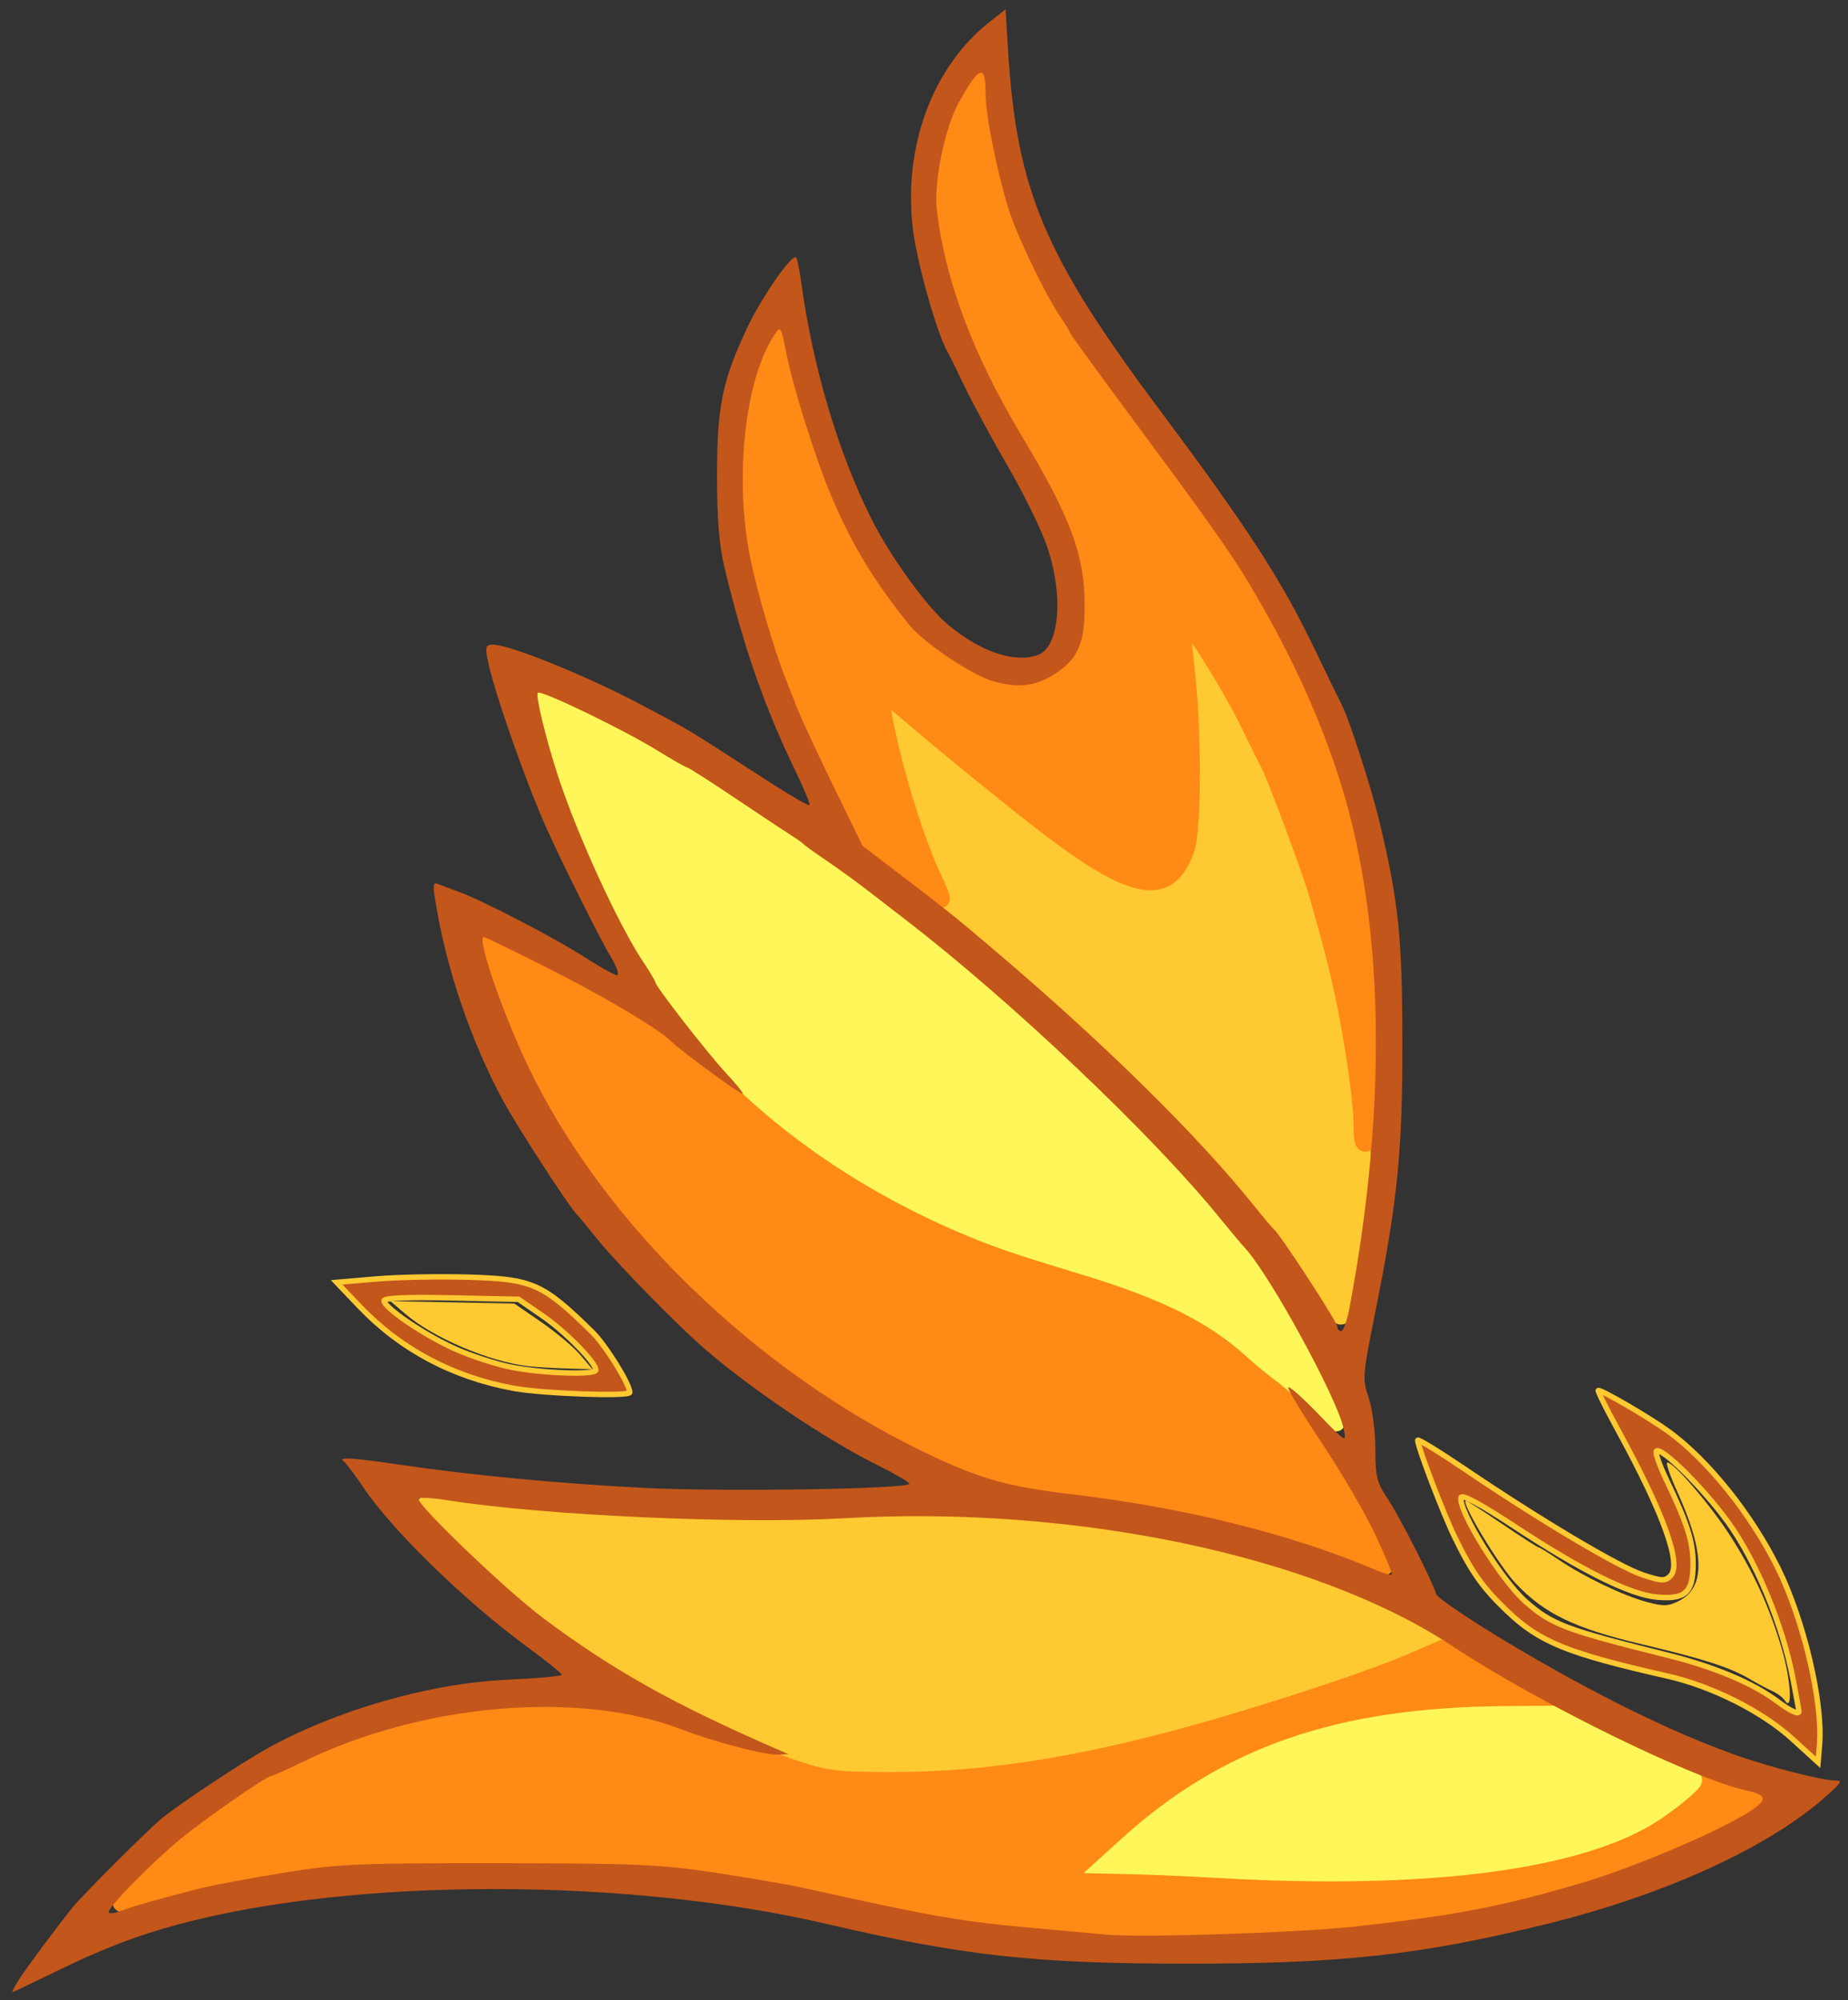 <?xml version="1.0" encoding="UTF-8" standalone="no"?>
<!-- Created with Inkscape (http://www.inkscape.org/) -->

<svg
   xmlns:dc="http://purl.org/dc/elements/1.1/"
   xmlns:cc="http://creativecommons.org/ns#"
   xmlns:rdf="http://www.w3.org/1999/02/22-rdf-syntax-ns#"
   xmlns:svg="http://www.w3.org/2000/svg"
   xmlns="http://www.w3.org/2000/svg"
   xmlns:sodipodi="http://sodipodi.sourceforge.net/DTD/sodipodi-0.dtd"
   xmlns:inkscape="http://www.inkscape.org/namespaces/inkscape"
   id="svg11230"
   version="1.1"
   inkscape:version="0.48.4 r9939"
   width="1024"
   height="1108"
   sodipodi:docname="Spitfire.tex">
  <rect width="100%" height="100%" fill="#333333" stroke="none"/>
  <defs
     id="defs11234" />
  <sodipodi:namedview
     pagecolor="#ffffff"
     bordercolor="#666666"
     borderopacity="1"
     objecttolerance="10"
     gridtolerance="10"
     guidetolerance="10"
     inkscape:pageopacity="0"
     inkscape:pageshadow="2"
     inkscape:window-width="959"
     inkscape:window-height="1021"
     id="namedview11232"
     showgrid="false"
     inkscape:zoom="0.42599278"
     inkscape:cx="813.74509"
     inkscape:cy="322.23691"
     inkscape:window-x="960"
     inkscape:window-y="27"
     inkscape:window-maximized="0"
     inkscape:current-layer="svg11230" />
  <path
     style="fill:#ff8a16;fill-opacity:1;stroke:#ff8a16;stroke-opacity:1;stroke-width:10;stroke-miterlimit:4;stroke-dasharray:none"
     d="m 596.605,1068.017 c -35.45,-2.382 -82.061,-8.977 -113.852,-16.109 -46.913,-10.524 -53.477,-11.819 -76.292,-15.059 -107.305,-15.237 -223.869,-11.319 -309.528,10.405 -15.308,3.882 -28.48,7.059 -29.27,7.059 -3.299,0 27.843,-29.643 43.018,-40.947 29.542,-22.006 54.9,-35.848 89.203,-48.694 48.599,-18.199 128.399,-21.58 170.191,-7.209 5.81,1.998 16.374,5.629 23.475,8.069 25.314,8.699 45.764,11.786 86.235,13.019 53.651,1.634 100.712,-4.647 169.971,-22.685 31.644,-8.242 78.461,-22.571 91.218,-27.92 20.745,-8.698 52.866,-19.209 55.553,-18.178 1.756,0.674 10.309,5.865 19.008,11.536 8.699,5.671 21.489,13.358 28.422,17.082 l 12.606,6.77 -11.432,0.528 c -54.739,2.529 -92.706,8 -125.875,18.14 -15.494,4.737 -50.359,21.325 -59.542,28.33 -4.196,3.201 -8.221,5.82 -8.942,5.82 -1.896,0 -12.114,8.637 -28.146,23.792 l -13.994,13.228 39.763,2.03 c 150.701,7.694 235.556,-3.723 279.203,-37.566 5.164,-4.004 10.477,-8.678 11.805,-10.386 1.973,-2.537 5.507,-2.102 19.298,2.376 18.93,6.146 19.258,4.987 -5.159,18.197 -83.385,45.113 -220.522,67.54 -356.935,58.372 z"
     id="path11246"
     inkscape:connector-curvature="0" />
  <path
     style="fill:#fff759;fill-opacity:1;stroke:#fff759;stroke-opacity:1;stroke-width:10;stroke-miterlimit:4;stroke-dasharray:none"
     d="m 676.419,1035.439 c -15.493,-0.89 -36.092,-1.808 -45.775,-2.041 l -17.606,-0.423 11.737,-10.646 c 55.131,-50.008 117.314,-71.488 208.924,-72.17 l 30.517,-0.227 21.127,10.697 c 11.62,5.883 28.258,13.682 36.972,17.331 8.715,3.648 15.845,7.341 15.845,8.207 0,1.928 -14.605,13.743 -24.366,19.711 -41.724,25.512 -125.733,35.974 -237.376,29.563 z"
     id="path11248"
     inkscape:connector-curvature="0" />
  <path
     style="fill:#ffc932;fill-opacity:1;stroke:#ffc932;stroke-opacity:1;stroke-width:10;stroke-miterlimit:4;stroke-dasharray:none"
     d="m 440.529,969.685 c -18.335,-6.353 -63.214,-27.521 -85.712,-40.426 -31.479,-18.058 -70.05,-47.403 -97.491,-74.173 -11.581,-11.298 -21.056,-21.112 -21.056,-21.811 0,-0.698 5.546,-0.375 12.324,0.718 46.086,7.432 97.078,9.763 204.816,9.362 114.028,-0.424 129.217,0.436 185.449,10.498 21.94,3.926 66.702,15.45 80.987,20.851 19.246,7.276 51.237,20.975 60.849,26.056 l 10.378,5.486 -11.552,4.975 c -18.469,7.954 -52.942,19.77 -93.713,32.12 -77.802,23.567 -135.813,33.56 -193.665,33.358 -28.829,-0.1 -33.49,-0.734 -51.614,-7.014 z"
     id="path11250"
     inkscape:connector-curvature="0" />
  <path
     style="fill:#ff8a16;fill-opacity:1;stroke-width:10;stroke-miterlimit:4;stroke-dasharray:none;stroke:#ff8a16;stroke-opacity:1"
     d="m 740.736,859.55 c -12.396,-4.832 -25.073,-9.42 -28.169,-10.195 -3.097,-0.775 -13.553,-3.582 -23.237,-6.237 -25.116,-6.886 -59.63,-13.275 -96.246,-17.815 -17.906,-2.22 -38.838,-6.432 -48.123,-9.682 -74.876,-26.214 -155.625,-87.71 -208.398,-158.708 -22.851,-30.743 -25.833,-35.502 -40.517,-64.674 -9.671,-19.213 -26.911,-63.358 -26.911,-68.909 0,-1.903 46.194,20.895 72.519,35.79 11.338,6.415 36.95,24.846 44.049,31.698 1.494,1.442 10.809,7.813 20.7,14.158 9.891,6.345 22.93,14.938 28.975,19.096 32.719,22.504 44.258,30.25 48.522,32.569 2.598,1.413 11.59,6.299 19.982,10.858 18.251,9.915 51.517,22.581 91.551,34.859 40.749,12.497 48.133,15.334 67.067,25.766 18.982,10.459 36.542,26.316 47.974,43.32 4.34,6.456 8.561,12.265 9.381,12.911 4.366,3.438 36.796,58.016 44.985,75.706 4.995,10.789 4.879,10.787 -24.103,-0.51 z"
     id="path11252"
     inkscape:connector-curvature="0" />
  <path
     style="fill:#fff759;fill-opacity:1;stroke:#fff759;stroke-opacity:1;stroke-width:10;stroke-miterlimit:4;stroke-dasharray:none"
     d="m 729.237,777.958 c -5.81,-5.831 -14.261,-13.316 -18.78,-16.632 -4.519,-3.316 -11.913,-9.401 -16.432,-13.521 -21.251,-19.375 -48.37,-32.934 -92.725,-46.36 -38.904,-11.776 -49.83,-15.54 -68.98,-23.76 -58.795,-25.237 -111.649,-63.513 -144.772,-104.84 -35.005,-43.675 -71.683,-118.353 -82.988,-168.966 -1.321,-5.913 -3.085,-12.532 -3.92,-14.708 -1.251,-3.26 0.699,-2.884 11.071,2.134 6.924,3.35 16.275,7.856 20.779,10.013 46.439,22.24 145.758,90.262 202.873,138.945 34.344,29.273 54.276,47.598 82.635,75.969 60.434,60.46 91.904,101.894 113.213,149.057 5.47,12.108 9.641,22.297 9.268,22.643 -0.373,0.346 -5.432,-4.142 -11.242,-9.973 l 0,0 z"
     id="path11254"
     inkscape:connector-curvature="0" />
  <path
     style="fill:#ffc932;fill-opacity:1;stroke:#ffc932;stroke-opacity:1;stroke-width:10;stroke-miterlimit:4;stroke-dasharray:none"
     d="m 736.865,721.584 c -5.153,-9.097 -39.419,-56.128 -45.365,-62.264 -1.839,-1.898 -5.932,-6.497 -9.094,-10.219 -21.353,-25.133 -96.25,-98.13 -118.942,-115.925 -8.168,-6.406 -30.191,-24.581 -33.03,-27.26 -2.497,-2.357 -11.389,-20.571 -19.306,-39.545 -7.366,-17.654 -17.944,-54.877 -19.928,-70.125 -1.329,-10.214 -2.887,-10.831 19.643,7.783 22.928,18.943 24.146,19.96 26.801,22.386 1.442,1.318 7.904,6.6 14.359,11.737 6.456,5.138 12.265,9.969 12.911,10.737 4.383,5.212 42.079,30.982 52.599,35.958 21.59,10.214 31.736,7.676 39.501,-9.879 4.251,-9.609 4.772,-15.318 4.54,-49.683 -0.144,-21.354 -1.345,-47.192 -2.669,-57.417 -1.323,-10.225 -2.036,-18.961 -1.584,-19.414 0.881,-0.881 22.638,30.819 22.638,32.985 0,0.711 2.958,6.357 6.573,12.546 5.749,9.843 25.4,54.425 32.898,74.635 4.612,12.433 19.196,64.77 22.835,81.951 6.491,30.642 12.813,78.923 12.813,97.849 0,18.37 -8.427,76.687 -11.589,80.205 -0.882,0.981 -3.854,-2.188 -6.604,-7.042 l 0,0 z"
     id="path11256"
     inkscape:connector-curvature="0" />
  <path
     style="fill:#ff8a16;fill-opacity:1;stroke:#ff8a16;stroke-opacity:1;stroke-width:10;stroke-miterlimit:4;stroke-dasharray:none"
     d="m 755.059,623.232 c 0,-13.042 -4.831,-46.657 -10.5,-73.065 -3.364,-15.671 -5.888,-25.408 -14.139,-54.55 -3.494,-12.341 -23.341,-65.783 -26.747,-72.022 -1.282,-2.349 -6.475,-12.82 -11.539,-23.271 -10.311,-21.276 -35.315,-60.775 -37.249,-58.842 -0.69,0.69 0.118,12.677 1.795,26.637 4.142,34.481 4.227,90.858 0.153,102.375 -9.316,26.337 -27.554,23.693 -73.232,-10.616 -23.692,-17.796 -89.192,-71.681 -91.917,-75.618 -3.579,-5.171 -4.51,1.369 -2.041,14.338 5.575,29.283 18.096,69.366 28.205,90.288 2.412,4.993 3.908,9.078 3.325,9.078 -1.244,0 -26.446,-18.621 -30.906,-22.836 -1.678,-1.585 -4.493,-3.698 -6.255,-4.695 -3.579,-2.024 -38.817,-71.309 -38.817,-76.322 0,-1.755 -0.912,-4.195 -2.027,-5.422 -1.115,-1.227 -3.354,-5.927 -4.975,-10.446 -1.621,-4.519 -4.418,-12.228 -6.216,-17.131 -7.14,-19.476 -14.825,-53.38 -17.442,-76.948 -2.327,-20.958 -2.172,-28.518 0.991,-48.493 2.061,-13.015 6.241,-29.308 9.289,-36.205 l 5.54,-12.541 3.899,13.272 c 2.144,7.3 3.899,14.276 3.899,15.502 0,1.226 4.327,15.265 9.616,31.197 23.77,71.606 62.077,121.048 103.003,132.946 35.333,10.272 59.676,-17.727 51.936,-59.734 -3.065,-16.632 -14.066,-45.508 -22.568,-59.237 -47.973,-77.466 -66.036,-136.612 -55.203,-180.754 2.768,-11.278 11.548,-30.51 16.359,-35.833 0.892,-0.987 2.875,8.52 4.406,21.127 3.491,28.743 11.632,56.508 24.2,82.534 8.719,18.055 25.477,45.922 33.851,56.288 1.697,2.101 9.723,12.799 17.835,23.774 8.112,10.974 15.38,20.482 16.152,21.127 0.772,0.646 10.568,14.137 21.769,29.981 58.314,82.485 85.235,145.74 97.138,228.24 4.782,33.144 5.626,120.49 1.208,124.908 -2.16,2.16 -2.793,0.111 -2.793,-9.031 l 0,0 z"
     id="path11258"
     inkscape:connector-curvature="0" />
  <path
     style="fill:#ffc932;fill-opacity:1"
     d="m 292.609,756.841 c -21.425,-2.451 -52.566,-15.716 -68.076,-28.997 l -8.216,-7.035 34.339,0.669 34.339,0.669 14.957,10.298 c 8.226,5.664 17.966,13.851 21.644,18.193 l 6.687,7.895 -13.729,-0.376 c -7.551,-0.207 -17.426,-0.799 -21.945,-1.316 z"
     id="path11260"
     inkscape:connector-curvature="0" />
  <path
     style="fill:#ffc932;fill-opacity:1"
     d="m 988.99,942.076 c -1.094,-1.694 -4.263,-4.083 -7.042,-5.311 -2.78,-1.228 -8.223,-4.122 -12.096,-6.433 -11.002,-6.563 -25.6,-11.29 -59.86,-19.384 -37.377,-8.831 -54.201,-16.936 -70.146,-33.796 -9.473,-10.016 -31.005,-45.849 -27.551,-45.849 0.525,0 9.536,5.81 20.024,12.911 10.488,7.101 19.526,12.911 20.084,12.911 0.558,0 5.704,3.164 11.434,7.032 14.059,9.488 35.581,19.789 48.782,23.348 9.219,2.485 11.906,2.373 17.938,-0.746 14.521,-7.509 14.101,-26.869 -1.319,-60.737 -3.968,-8.715 -6.369,-15.845 -5.335,-15.845 3.579,0 23.582,23.225 34.38,39.918 13.206,20.414 22.175,40.001 29.07,63.484 4.993,17.004 6.045,35.323 1.637,28.498 z"
     id="path11262"
     inkscape:connector-curvature="0" />
  <path
     style="fill:#c3561b;fill-opacity:1"
     d="m 10.18,1097.153 c 4.021,-6.38 20.896,-29.12 30.049,-40.494 5.711,-7.096 42.939,-44.185 49.933,-49.746 10.85,-8.627 43.3,-30.105 57.337,-37.951 38.634,-21.592 90.603,-36.515 133.863,-38.439 16.515,-0.734 29.992,-1.968 29.949,-2.742 -0.043,-0.773 -8.645,-7.692 -19.116,-15.376 -34.327,-25.187 -74.703,-64.419 -90.575,-88.009 -4.828,-7.176 -9.835,-13.823 -11.126,-14.772 -3.52,-2.586 3.887,-2.171 30.216,1.693 40.412,5.932 89.896,10.631 136.454,12.96 44.609,2.231 146.716,0.615 146.716,-2.322 0,-0.857 -8.187,-5.621 -18.193,-10.587 -28.075,-13.934 -69.791,-42.064 -95.659,-64.504 -14.947,-12.966 -48.439,-47.184 -58.686,-59.957 -5.164,-6.437 -10.578,-12.97 -12.031,-14.516 -4.877,-5.193 -33.027,-48.696 -40.715,-62.923 -16.677,-30.859 -29.954,-68.941 -36.262,-104.005 -2.806,-15.601 -2.743,-17.01 0.707,-15.605 2.086,0.849 6.961,2.674 10.834,4.055 12.818,4.571 53.737,25.773 69.712,36.122 8.646,5.601 16.893,10.184 18.326,10.184 1.433,0 -0.092,-4.49 -3.389,-9.977 -6.145,-10.227 -27.653,-53.299 -36.046,-72.184 -11.925,-26.834 -29.37,-76.969 -32.399,-93.113 -1.26,-6.714 -0.812,-7.828 3.143,-7.828 9.191,0 51.668,17.206 81.593,33.051 29.027,15.37 23.107,11.81 69.886,42.023 12.615,8.148 23.357,14.394 23.871,13.88 0.514,-0.514 -2.941,-8.924 -7.678,-18.688 -17.159,-35.368 -28.776,-68.6 -39.337,-112.52 -3.076,-12.792 -4.233,-26.912 -4.232,-51.644 0.001,-37.921 2.88,-52.142 16.395,-80.987 8.299,-17.714 25.604,-42.535 27.504,-39.45 0.64,1.04 1.882,7.173 2.759,13.628 6.34,46.676 20.305,93.818 38.713,130.688 10.629,21.288 31.161,49.595 43.073,59.382 18.207,14.959 36.934,21.083 49.603,16.222 11.723,-4.499 14.051,-32.697 4.925,-59.67 -3.159,-9.337 -12.871,-29.245 -21.583,-44.24 -8.712,-14.995 -19.382,-34.658 -23.711,-43.696 -4.329,-9.038 -8.985,-18.438 -10.346,-20.89 -5.733,-10.328 -16.484,-48.615 -18.745,-66.754 -5.676,-45.544 10.616,-90.103 42.044,-114.995 l 9.211,-7.295 1.499,23.98 c 4.75,75.986 20.206,112.65 82.84,196.518 50.928,68.193 68.63,95.568 88.044,136.153 6.485,13.557 12.797,26.536 14.027,28.842 3.905,7.322 16.61,46.788 20.943,65.056 10.485,44.205 12.451,63.133 12.556,120.894 0.112,61.564 -2.635,88.746 -15.375,152.142 -6.697,33.323 -6.834,35.219 -3.294,45.607 2.055,6.03 3.693,18.573 3.693,28.272 0,15.189 0.843,18.687 6.549,27.164 6.531,9.704 25.201,46.359 27.143,53.289 0.563,2.009 17.781,13.714 38.263,26.013 49.621,29.795 95.332,52.188 131.939,64.634 16.519,5.616 43.293,12.388 49.633,12.553 5.641,0.147 5.505,0.48 -3.521,8.585 -31.566,28.345 -89.034,54.662 -154.932,70.949 -69.809,17.254 -114.032,22.108 -200.708,22.032 -83.714,-0.074 -122.941,-4.428 -198.36,-22.016 -110.664,-25.808 -262.161,-25.773 -358.644,0.083 -23.994,6.43 -42.949,13.728 -69.66,26.82 -12.207,5.983 -22.531,10.878 -22.942,10.878 -0.411,0 1.083,-2.905 3.321,-6.455 z m 740.183,-29.836 c 56.027,-6.176 80.948,-10.949 125.589,-24.053 30.548,-8.967 80.323,-30.352 95.687,-41.11 7.666,-5.368 6.766,-7.924 -3.576,-10.154 C 938.332,985.586 852.291,943.407 805.138,912.129 729.283,861.813 595.772,833.728 467.495,841.103 c -58.094,3.34 -166.475,-1.582 -219.199,-9.955 -8.234,-1.308 -15.599,-1.749 -16.368,-0.98 -2.224,2.224 48.256,50.666 68.897,66.114 38.662,28.936 72.048,47.641 130.284,72.996 l 5.869,2.555 -6.429,0.159 c -7.49,0.185 -34.876,-7.051 -53.431,-14.117 -56.707,-21.596 -142.984,-14.135 -209.204,18.092 -8.952,4.357 -16.913,7.921 -17.69,7.921 -2.466,0 -36.677,23.74 -50.106,34.769 -15.276,12.547 -39.907,37.545 -39.907,40.502 0,1.143 2.905,0.947 6.456,-0.436 6.811,-2.653 23.701,-7.438 45.189,-12.802 7.101,-1.773 27.7,-5.608 45.775,-8.523 29.886,-4.819 40.629,-5.292 118.547,-5.215 75.754,0.075 89.626,0.677 119.72,5.197 18.721,2.812 40.904,6.633 49.297,8.49 73.803,16.336 87.145,18.637 130.284,22.475 15.493,1.378 32.395,2.91 37.559,3.403 18.826,1.799 106.46,-1.03 137.326,-4.432 l 0,0 z m 11.453,-217.647 c -5.654,-11.945 -19.044,-34.823 -29.756,-50.84 -10.712,-16.018 -18.927,-29.672 -18.256,-30.343 0.671,-0.671 8.242,6.058 16.826,14.953 15.491,16.054 15.593,16.113 13.88,7.957 -3.509,-16.699 -40.431,-84.373 -54.432,-99.767 -2.349,-2.582 -8.999,-10.505 -14.779,-17.606 C 637.947,628.136 560.183,554.432 501.487,509.287 c -4.493,-3.456 -13.451,-10.377 -19.907,-15.38 -6.456,-5.003 -17.019,-12.669 -23.475,-17.036 -6.456,-4.367 -12.265,-8.538 -12.911,-9.269 -0.646,-0.731 -2.903,-2.385 -5.016,-3.676 -2.113,-1.291 -16.052,-10.534 -30.975,-20.54 -14.923,-10.006 -27.7,-18.193 -28.394,-18.193 -0.694,0 -8.41,-4.401 -17.148,-9.78 -18.736,-11.534 -63.954,-33.312 -65.648,-31.618 -1.4,1.4 4.478,25.549 11.306,46.451 10.524,32.218 33.421,82.159 46.975,102.461 3.707,5.552 6.74,10.632 6.74,11.289 0,2.2 29.062,39.519 39.562,50.801 5.707,6.133 9.694,11.15 8.859,11.15 -1.806,0 -34.592,-24.066 -39.576,-29.049 -7.041,-7.041 -36.755,-24.666 -69.134,-41.006 -18.311,-9.241 -33.912,-16.801 -34.67,-16.801 -4.048,0 10.149,41.42 24.54,71.597 41.271,86.545 126.461,169.301 220.655,214.351 29.921,14.31 44.858,18.518 80.987,22.815 62.906,7.481 121.468,22.068 167.843,41.809 4.519,1.924 8.617,3.098 9.106,2.61 0.489,-0.488 -3.736,-10.66 -9.39,-22.604 z M 747.666,725.081 C 769.297,610.692 767.057,507.014 741.264,428.715 728.958,391.357 711.995,355.588 688.156,316.727 c -7.501,-12.228 -25.132,-36.903 -57.988,-81.157 -20.396,-27.472 -37.084,-50.401 -37.084,-50.953 0,-0.552 -2.646,-4.902 -5.879,-9.667 -8.085,-11.914 -23.975,-45.001 -28.237,-58.797 -6.655,-21.541 -12.832,-52.438 -12.832,-64.181 0,-16.854 -3.429,-15.75 -14.818,4.772 -7.807,14.068 -14.046,44.595 -12.211,59.752 4.793,39.594 20.218,80.359 47.772,126.249 26.204,43.641 34.087,64.903 34.146,92.088 0.046,21.273 -3.494,29.793 -15.793,38.011 -11.019,7.363 -20.839,8.611 -35.109,4.463 -11.894,-3.458 -38.238,-21.174 -46.242,-31.098 -19.329,-23.965 -31.183,-43.385 -42.489,-69.61 -9.004,-20.884 -21.761,-61.143 -25.76,-81.291 -2.938,-14.803 -3.066,-14.987 -6.67,-9.559 -16.16,24.338 -22.098,78.874 -13.368,122.779 3.681,18.516 13.353,51.613 19.686,67.37 1.297,3.228 4.216,10.622 6.485,16.432 2.269,5.81 11.344,25.353 20.166,43.428 l 16.04,32.864 20.584,15.691 c 26.767,20.404 30.632,23.506 53.227,42.721 60.734,51.647 112.164,102.324 143.336,141.237 5.121,6.392 9.995,12.151 10.833,12.796 3.238,2.496 35.022,51.255 35.022,53.726 0,1.437 0.981,2.613 2.181,2.613 1.2,0 3.23,-5.546 4.511,-12.324 l 0,0 z"
     id="path11264"
     inkscape:connector-curvature="0" />
  <path
     style="fill:#c3561b;fill-opacity:1;stroke:#ffc932;stroke-opacity:1;stroke-width:3;stroke-miterlimit:4;stroke-dasharray:none"
     d="m 284.393,769.065 c -33.714,-6.247 -62.492,-21.587 -85.258,-45.448 l -12.601,-13.206 21.934,-1.883 c 12.064,-1.035 35.254,-1.477 51.534,-0.982 35.219,1.071 40.737,3.531 68.141,30.367 7.375,7.222 20.805,28.817 20.805,33.453 0,2.428 -48.332,0.705 -64.555,-2.301 z m 45.775,-10.11 c 0,-4.148 -16.808,-21.237 -29.471,-29.963 l -13.34,-9.192 -37.281,-0.793 c -23.883,-0.508 -37.281,0.053 -37.281,1.561 0,3.862 21.959,18.793 39.009,26.524 8.751,3.968 22.832,8.594 31.292,10.281 17.471,3.484 47.072,4.479 47.072,1.583 z"
     id="path11266"
     inkscape:connector-curvature="0" />
  <path
     style="fill:#c3561b;fill-opacity:1;stroke:#ffc932;stroke-opacity:1;stroke-width:3;stroke-miterlimit:4;stroke-dasharray:none"
     d="m 993.326,963.455 c -16.79,-15.308 -44.569,-29.312 -69.25,-34.91 -55.672,-12.626 -70.871,-18.789 -89,-36.083 -13.382,-12.766 -19.558,-21.47 -28.95,-40.802 -6.597,-13.579 -20.513,-49.992 -20.539,-53.743 -0.006,-0.932 11.872,6.351 26.397,16.184 41.495,28.093 85.077,53.987 98.202,58.347 10.51,3.491 12.441,3.563 15.427,0.577 6.395,-6.395 -3.713,-34.463 -29.187,-81.042 -6.531,-11.943 -11.376,-21.714 -10.766,-21.714 2.476,0 28.568,15.246 38.79,22.666 21.913,15.906 45.885,45.778 60.704,75.646 14.29,28.802 25.042,74.481 23.069,98.013 l -0.813,9.702 -14.085,-12.842 z m 3.521,-15.366 c -2.2e-4,-0.323 -1.524,-8.55 -3.386,-18.282 -5.672,-29.642 -20.524,-65.35 -36.089,-86.767 -13.73,-18.892 -36.885,-41.795 -39.555,-39.125 -0.774,0.774 1.784,8.045 5.685,16.158 11.371,23.652 14.66,34.045 14.66,46.321 0,15.783 -4.232,19.719 -19.79,18.408 -14.966,-1.261 -41.78,-14.579 -79.922,-39.696 -17.916,-11.798 -28.468,-17.459 -28.891,-15.501 -1.563,7.232 22.493,45.968 35.806,57.657 14.581,12.802 21.924,15.573 78.712,29.699 25.893,6.441 47.354,15.478 60.903,25.646 6.987,5.243 11.869,7.498 11.868,5.481 l 0,0 z"
     id="path11268"
     inkscape:connector-curvature="0" />
</svg>

